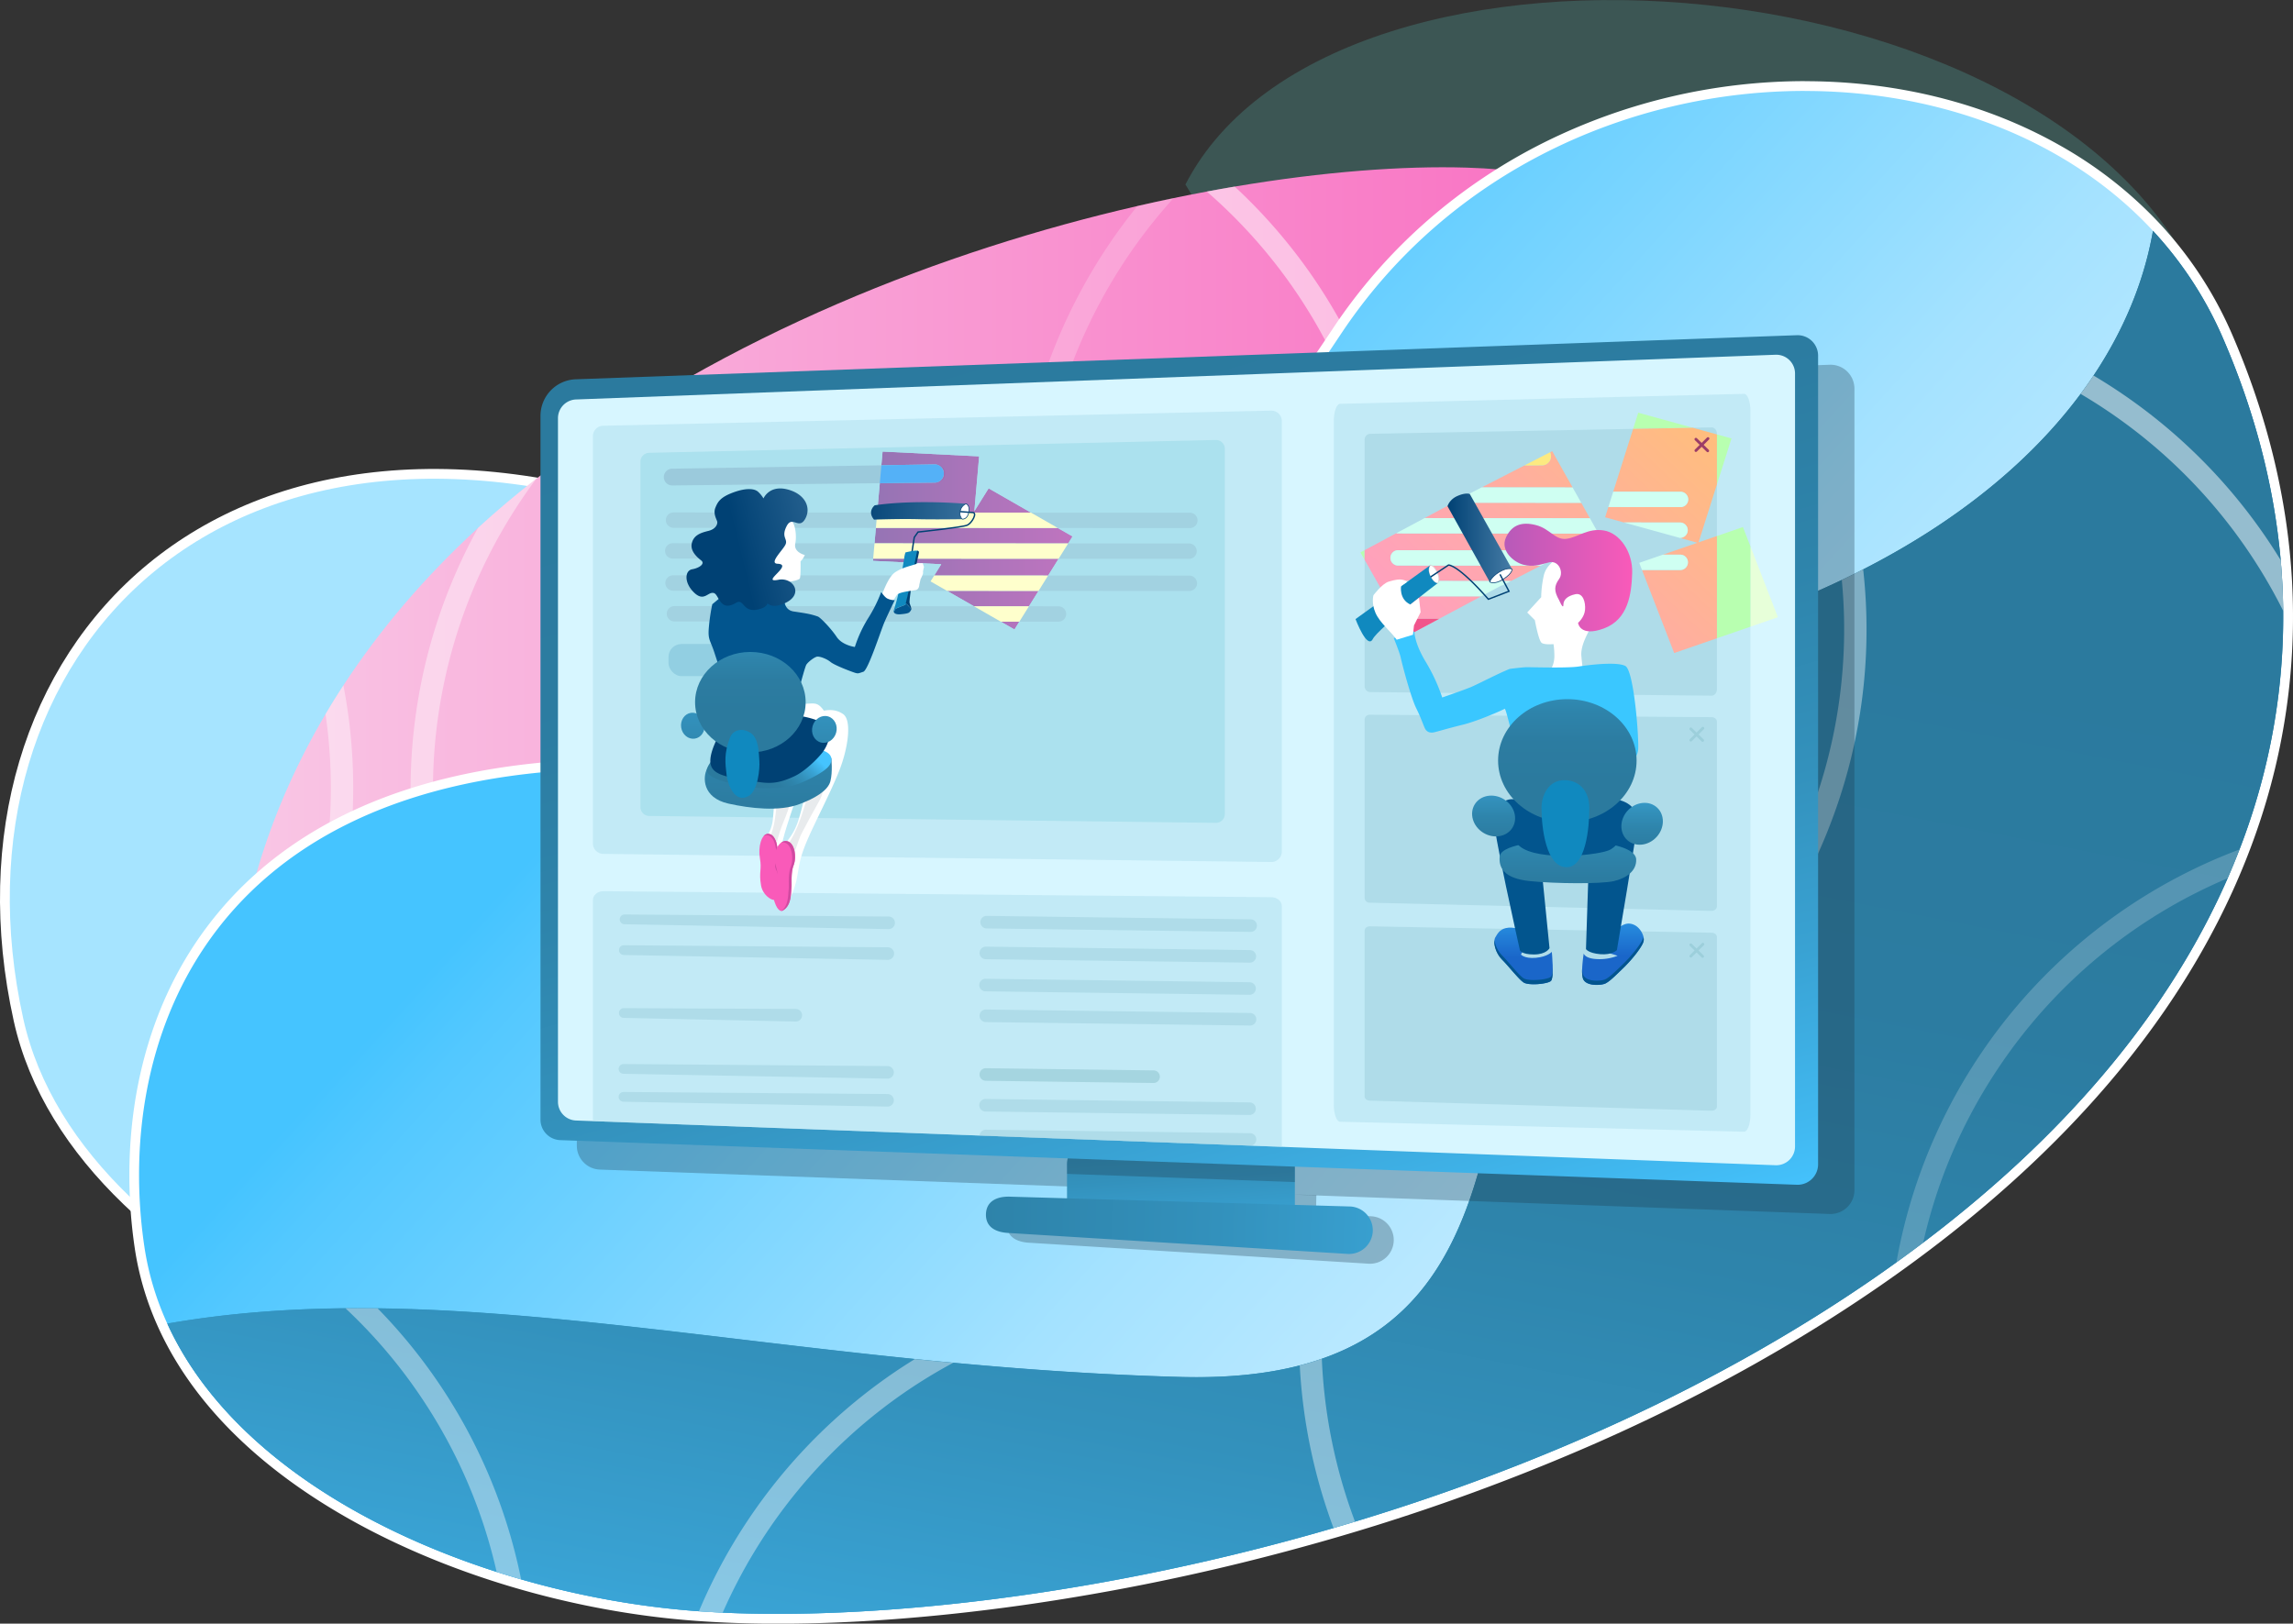 <svg xmlns="http://www.w3.org/2000/svg" xmlns:xlink="http://www.w3.org/1999/xlink" viewBox="0 0 1640.42 1161.82"><rect x="0" y="0" width="1640.42" height="1161.82" fill="#333333" stroke="none"/><defs><style>.cls-1,.cls-19,.cls-65{fill:none;}.cls-2{stroke:#fff;stroke-width:7px;fill:url(#Безымянный_градиент_329);}.cls-19,.cls-2,.cls-40,.cls-52,.cls-64,.cls-65{stroke-miterlimit:10;}.cls-3{fill:#63e5db;}.cls-3,.cls-7{opacity:0.2;}.cls-4{fill:url(#Безымянный_градиент_251);}.cls-5{opacity:0.4;}.cls-52,.cls-6,.cls-64{fill:#fff;}.cls-8{opacity:0.5;}.cls-9{fill:url(#Безымянный_градиент_269);}.cls-10,.cls-68{fill:#1d3849;}.cls-10{opacity:0.3;}.cls-11{fill:url(#Безымянный_градиент_311);}.cls-12{fill:url(#Безымянный_градиент_311-2);}.cls-13{opacity:0.7;}.cls-14{fill:url(#Безымянный_градиент_311-3);}.cls-15{fill:url(#Безымянный_градиент_311-4);}.cls-16{fill:#d7f6ff;}.cls-17{fill:#aedeed;}.cls-18{fill:#88c2d4;}.cls-19{stroke:#62a7b7;}.cls-19,.cls-40{stroke-linecap:round;stroke-width:2px;}.cls-20{fill:#80ccdd;}.cls-21{fill:#74b3c1;}.cls-22{fill:#609eba;}.cls-23{fill:#6eaec4;}.cls-24{fill:#4ea7c6;}.cls-25{clip-path:url(#clip-path);}.cls-26{fill:url(#Безымянный_градиент_346);}.cls-27{fill:url(#Безымянный_градиент_342);}.cls-28{fill:#e7ffd9;}.cls-29{fill:#b8ffb0;}.cls-30{fill:url(#Безымянный_градиент_342-2);}.cls-31{fill:#54b1f7;}.cls-32{fill:#feffcc;}.cls-33{fill:url(#Безымянный_градиент_346-2);}.cls-34{fill:#e50a82;}.cls-34,.cls-38{opacity:0.8;}.cls-35{fill:#fcea81;}.cls-36{fill:#cffff2;}.cls-37{fill:url(#Безымянный_градиент_342-3);}.cls-38{fill:#ed4082;}.cls-39{clip-path:url(#clip-path-2);}.cls-40{fill:#9e3c65;stroke:#9c3d67;}.cls-41{fill:url(#Безымянный_градиент_342-4);}.cls-42{fill:url(#Безымянный_градиент_342-5);}.cls-43{fill:url(#Безымянный_градиент_346-3);}.cls-44{fill:url(#Безымянный_градиент_346-4);}.cls-45{fill:url(#Безымянный_градиент_342-6);}.cls-46{clip-path:url(#clip-path-3);}.cls-47{fill:url(#Безымянный_градиент_342-7);}.cls-48{fill:url(#Безымянный_градиент_342-8);}.cls-49{fill:url(#Безымянный_градиент_346-5);}.cls-50{fill:url(#Безымянный_градиент_346-6);}.cls-51{fill:url(#Безымянный_градиент_342-9);}.cls-52{stroke:#d3d3d3;}.cls-52,.cls-64{stroke-width:0.5px;}.cls-53{fill:url(#Безымянный_градиент_356);}.cls-54{fill:url(#Безымянный_градиент_356-2);}.cls-55{fill:url(#Безымянный_градиент_276);}.cls-56{fill:#02558e;}.cls-57{fill:#3ac7ff;}.cls-58{fill:url(#Безымянный_градиент_311-5);}.cls-59{fill:url(#Безымянный_градиент_311-6);}.cls-60{fill:url(#Безымянный_градиент_311-7);}.cls-61{fill:url(#Безымянный_градиент_311-8);}.cls-62{fill:url(#Безымянный_градиент_295);}.cls-63{fill:#1089bf;}.cls-64,.cls-65{stroke:#004174;}.cls-66{fill:url(#Безымянный_градиент_295-2);}.cls-67{fill:#004174;}.cls-68{opacity:0.1;}.cls-69{fill:url(#Безымянный_градиент_295-3);}.cls-70{fill:url(#Безымянный_градиент_311-9);}.cls-71{fill:#f95ab9;}.cls-72{fill:#d14aa1;}.cls-73{fill:url(#Безымянный_градиент_311-10);}.cls-74{fill:url(#Безымянный_градиент_311-11);}.cls-75{fill:url(#Безымянный_градиент_311-12);}.cls-76{fill:url(#Безымянный_градиент_311-13);}.cls-77{fill:url(#Безымянный_градиент_311-14);}</style><linearGradient id="Безымянный_градиент_329" x1="3.5" y1="675.12" x2="1306.19" y2="675.12" gradientUnits="userSpaceOnUse"><stop offset="0" stop-color="#a6e4ff"/><stop offset="0.1" stop-color="#a6e4ff"/><stop offset="1" stop-color="#a6e4ff"/></linearGradient><linearGradient id="Безымянный_градиент_251" x1="166.37" y1="573.78" x2="1393.46" y2="573.78" gradientUnits="userSpaceOnUse"><stop offset="0" stop-color="#f9c7e5"/><stop offset="1" stop-color="#f95ab9"/></linearGradient><linearGradient id="Безымянный_градиент_269" x1="605.91" y1="364.63" x2="2034.44" y2="1665.09" gradientUnits="userSpaceOnUse"><stop offset="0" stop-color="#45c4ff"/><stop offset="0.03" stop-color="#53c8ff"/><stop offset="0.15" stop-color="#7ed6ff"/><stop offset="0.26" stop-color="#a4e2ff"/><stop offset="0.39" stop-color="#c2ebff"/><stop offset="0.52" stop-color="#d9f3ff"/><stop offset="0.65" stop-color="#eaf8ff"/><stop offset="0.8" stop-color="#f4fbff"/><stop offset="1" stop-color="#f7fcff"/></linearGradient><linearGradient id="Безымянный_градиент_311" x1="737.3" y1="1428.69" x2="945.41" y2="364.12" gradientUnits="userSpaceOnUse"><stop offset="0" stop-color="#45c4ff"/><stop offset="0.06" stop-color="#41b9f1"/><stop offset="0.22" stop-color="#39a2d3"/><stop offset="0.38" stop-color="#3391bc"/><stop offset="0.56" stop-color="#2e84ab"/><stop offset="0.75" stop-color="#2c7ca1"/><stop offset="1" stop-color="#2b7a9e"/></linearGradient><linearGradient id="Безымянный_градиент_311-2" x1="737.3" y1="1428.7" x2="945.41" y2="364.12" xlink:href="#Безымянный_градиент_311"/><linearGradient id="Безымянный_градиент_311-3" x1="850.52" y1="927.06" x2="834.42" y2="701.71" xlink:href="#Безымянный_градиент_311"/><linearGradient id="Безымянный_градиент_311-4" x1="966.02" y1="952.19" x2="749.08" y2="199.76" xlink:href="#Безымянный_градиент_311"/><clipPath id="clip-path"><polygon class="cls-1" points="631.4 323.12 700.48 326.56 697.05 365.8 707.27 349.44 767.3 383.86 725.75 450.44 665.71 416.02 673.37 403.75 624.53 401.31 631.4 323.12"/></clipPath><linearGradient id="Безымянный_градиент_346" x1="457.17" y1="451.82" x2="875.25" y2="451.82" gradientUnits="userSpaceOnUse"><stop offset="0" stop-color="#4a4689"/><stop offset="0.25" stop-color="#724694"/><stop offset="0.82" stop-color="#d546af"/><stop offset="1" stop-color="#f746b8"/></linearGradient><linearGradient id="Безымянный_градиент_342" x1="645.28" y1="644.94" x2="687.27" y2="326.9" gradientUnits="userSpaceOnUse"><stop offset="0" stop-color="#ff94d6"/><stop offset="0.47" stop-color="#ffa7af"/><stop offset="1" stop-color="#ffbe7d"/></linearGradient><linearGradient id="Безымянный_градиент_342-2" x1="966.03" y1="547.75" x2="1206.29" y2="292.55" xlink:href="#Безымянный_градиент_342"/><linearGradient id="Безымянный_градиент_346-2" x1="477.25" y1="472.32" x2="564.25" y2="472.32" xlink:href="#Безымянный_градиент_346"/><linearGradient id="Безымянный_градиент_342-3" x1="1009.11" y1="489.87" x2="1062.84" y2="432.79" xlink:href="#Безымянный_градиент_342"/><clipPath id="clip-path-2"><polygon class="cls-1" points="1040.65 358.7 1040.87 359.09 973.25 395.27 1006.98 454.89 1074.42 418.81 1074.54 419.03 1144.36 383.18 1110.47 322.84 1040.65 358.7"/></clipPath><linearGradient id="Безымянный_градиент_342-4" x1="646.28" y1="641.94" x2="688.27" y2="323.9" xlink:href="#Безымянный_градиент_342"/><linearGradient id="Безымянный_градиент_342-5" x1="967.03" y1="544.75" x2="1207.28" y2="289.55" xlink:href="#Безымянный_градиент_342"/><linearGradient id="Безымянный_градиент_346-3" x1="458.17" y1="448.82" x2="876.25" y2="448.82" xlink:href="#Безымянный_градиент_346"/><linearGradient id="Безымянный_градиент_346-4" x1="478.25" y1="469.32" x2="565.25" y2="469.32" xlink:href="#Безымянный_градиент_346"/><linearGradient id="Безымянный_градиент_342-6" x1="1010.11" y1="486.87" x2="1063.84" y2="429.79" xlink:href="#Безымянный_градиент_342"/><clipPath id="clip-path-3"><polygon class="cls-1" points="1246.9 377.13 1215.16 388.09 1238.71 313.73 1172 295.32 1148.31 370.15 1214.34 388.37 1172.71 402.75 1197.72 467.27 1271.91 441.66 1246.9 377.13"/></clipPath><linearGradient id="Безымянный_градиент_342-7" x1="646.28" y1="644.94" x2="688.27" y2="326.9" xlink:href="#Безымянный_градиент_342"/><linearGradient id="Безымянный_градиент_342-8" x1="967.03" y1="547.76" x2="1207.29" y2="292.55" xlink:href="#Безымянный_градиент_342"/><linearGradient id="Безымянный_градиент_346-5" x1="458.17" y1="451.82" x2="876.25" y2="451.82" xlink:href="#Безымянный_градиент_346"/><linearGradient id="Безымянный_градиент_346-6" x1="478.25" y1="472.32" x2="565.25" y2="472.32" xlink:href="#Безымянный_градиент_346"/><linearGradient id="Безымянный_градиент_342-9" x1="1010.11" y1="489.87" x2="1063.84" y2="432.79" xlink:href="#Безымянный_градиент_342"/><linearGradient id="Безымянный_градиент_356" x1="1153.89" y1="684.01" x2="1153.89" y2="624.75" gradientUnits="userSpaceOnUse"><stop offset="0" stop-color="#1a66c9"/><stop offset="1" stop-color="#3ac7ff"/></linearGradient><linearGradient id="Безымянный_градиент_356-2" x1="1089.94" y1="685.13" x2="1089.94" y2="625.87" xlink:href="#Безымянный_градиент_356"/><linearGradient id="Безымянный_градиент_276" x1="1076.32" y1="413.25" x2="1167.68" y2="413.25" gradientUnits="userSpaceOnUse"><stop offset="0" stop-color="#b75ab9"/><stop offset="1" stop-color="#f95ab9"/></linearGradient><linearGradient id="Безымянный_градиент_311-5" x1="1121.66" y1="559.34" x2="1121.66" y2="651.43" xlink:href="#Безымянный_градиент_311"/><linearGradient id="Безымянный_градиент_311-6" x1="1068.73" y1="548.15" x2="1068.73" y2="621.85" gradientTransform="translate(998.54 -629.51) rotate(57.86)" xlink:href="#Безымянный_градиент_311"/><linearGradient id="Безымянный_градиент_311-7" x1="1174.76" y1="551.5" x2="1174.76" y2="625.21" gradientTransform="translate(811.54 -673.73) rotate(47.31)" xlink:href="#Безымянный_градиент_311"/><linearGradient id="Безымянный_градиент_311-8" x1="1121.28" y1="444.43" x2="1121.28" y2="560.06" xlink:href="#Безымянный_градиент_311"/><linearGradient id="Безымянный_градиент_295" x1="1035.57" y1="384.8" x2="1081.66" y2="384.8" gradientUnits="userSpaceOnUse"><stop offset="0" stop-color="#004174"/><stop offset="1" stop-color="#467ca6"/></linearGradient><linearGradient id="Безымянный_градиент_295-2" x1="609.49" y1="364.04" x2="713.72" y2="368.26" xlink:href="#Безымянный_градиент_295"/><linearGradient id="Безымянный_градиент_295-3" x1="529.39" y1="395.45" x2="636.62" y2="369.24" xlink:href="#Безымянный_градиент_295"/><linearGradient id="Безымянный_градиент_311-9" x1="551.65" y1="448.65" x2="548.42" y2="617.47" xlink:href="#Безымянный_градиент_311"/><linearGradient id="Безымянный_градиент_311-10" x1="568.28" y1="527.77" x2="538.75" y2="559.49" xlink:href="#Безымянный_градиент_311"/><linearGradient id="Безымянный_градиент_311-11" x1="497.04" y1="447.6" x2="493.81" y2="616.42" gradientTransform="translate(82.93 -68.07) rotate(8.57)" xlink:href="#Безымянный_градиент_311"/><linearGradient id="Безымянный_градиент_311-12" x1="536.81" y1="423.25" x2="536.81" y2="508.55" xlink:href="#Безымянный_градиент_311"/><linearGradient id="Безымянный_градиент_311-13" x1="591.15" y1="449.4" x2="587.92" y2="618.22" gradientTransform="translate(931.02 -187.84) rotate(74.17)" xlink:href="#Безымянный_градиент_311"/><linearGradient id="Безымянный_градиент_311-14" x1="1189.55" y1="868.39" x2="351.4" y2="888.75" gradientTransform="translate(40.29 -37.27) rotate(2.59)" xlink:href="#Безымянный_градиент_311"/></defs><title>Ресурс 1</title><g id="Слой_2" data-name="Слой 2"><g id="Слой_1-2" data-name="Слой 1"><path class="cls-2" d="M1306.19,731.34c-263.14,171.82-542.91,245.4-722.87,274.09C373,1039,56.1,923.34,13.25,729.82c-58-262,147.37-483.73,490.6-351.21"/><path class="cls-3" d="M848.06,132c107.19-208.15,641.19-163.15,730.56,86.25,79.46,221.79-76.83,362.34-352.83,542.56"/><path class="cls-4" d="M1137,593.66C925.33,613.2,832.57,664.6,715.66,858.29s-424.67,234-511,55.45C146,792.34,154.19,644.31,232.88,511q6.1-10.34,12.78-20.56C271.41,451,303.5,413.05,342,377.73h0q19.71-18.08,41.66-35.16,3.69-2.88,7.45-5.72C520,239.35,676.23,179,813.66,147.43q13.11-3,26-5.69,12-2.49,23.69-4.66,10.06-1.91,19.94-3.56s0,0,0,0c63.55-10.75,120.65-14.94,165.85-13.58,130.49,3.93,327.07,70.06,342.29,194.63C1405.6,430.77,1348.76,574.12,1137,593.66Z"/><g class="cls-5"><path class="cls-6" d="M246,635.55a385.68,385.68,0,0,1-58.14,142.68l-13.33-8.85a369.72,369.72,0,0,0,55.75-136.79A369.72,369.72,0,0,0,232.88,511q6.1-10.34,12.78-20.56A386.68,386.68,0,0,1,246,635.55Z"/></g><g class="cls-5"><path class="cls-6" d="M317.2,491a369.79,369.79,0,0,0,0,147.72l-15.69,3.16A386.79,386.79,0,0,1,342,377.73h0q19.71-18.08,41.66-35.16-6.09,8.18-11.76,16.71A370.72,370.72,0,0,0,317.2,491Z"/></g><g class="cls-7"><path class="cls-6" d="M839.63,141.74c-2.41,2.64-4.76,5.32-7.07,8a375.47,375.47,0,0,0-77,145.63,368.16,368.16,0,0,0-5.34,170.24l-15.68,3.16a384,384,0,0,1,5.57-177.57,391.86,391.86,0,0,1,73.58-143.78Q826.77,144.4,839.63,141.74Z"/></g><g class="cls-8"><path class="cls-6" d="M1007.25,417.82h-16A371,371,0,0,0,868,141.19q-2.3-2.07-4.64-4.11,10.06-1.91,19.94-3.56s0,0,0,0a386.88,386.88,0,0,1,124,284.3Z"/></g><path class="cls-9" d="M556.1,1158.32c-20.22,0-39.53-.65-57.38-1.94C410,1150,318,1122.52,246.48,1081c-59.28-34.43-132.86-95.11-146.69-188.64-6-40.78-4.82-82.57,3.48-120.85,9.5-43.78,27.8-82.42,54.41-114.86,25.72-31.36,59-56.46,98.88-74.59,44-20,96.55-31.67,156.11-34.66,144.87-7.29,235.58-27.9,313.1-71.12,80.13-44.69,149.06-116.14,230.46-238.89a388.27,388.27,0,0,1,150-132.29A415.43,415.43,0,0,1,1291.11,61.6c65.54,0,127.85,15.6,180.19,45.12,55.57,31.34,97.81,77.57,122.17,133.7,25.18,58.06,39.57,117.24,42.77,175.92a461.78,461.78,0,0,1-24.81,176.29c-20.27,58.84-52.68,115.77-96.31,169.23-45.21,55.37-102.91,107.51-171.49,155-60.6,41.92-128.53,79.63-201.91,112.09a1518.08,1518.08,0,0,1-211,74.74C802.34,1138.9,669.31,1158.32,556.1,1158.32Z"/><path class="cls-6" d="M1291.11,65.1c127.61,0,248.6,60.21,299.14,176.72,99.64,229.66,30.87,478.76-248.61,672.12-254,175.71-582.53,240.88-785.54,240.88-20.39,0-39.48-.66-57.13-1.93-164.65-11.82-372-101-395.72-261.07-21-142,41.08-327.45,309.59-341s388.41-73.46,546.3-311.57c77.81-117.32,208-174.18,332-174.19m0-7h0a419.15,419.15,0,0,0-186.42,43.84,396.22,396.22,0,0,0-82.88,55.36,387.1,387.1,0,0,0-68.5,78.12C872.24,357.68,803.68,428.79,724.06,473.19c-40,22.31-84.58,38.64-136.28,49.94-48.41,10.57-104.1,17.16-175.29,20.74-60,3-112.94,14.79-157.38,35C214.73,597.2,181,622.62,155,654.4c-27,32.87-45.5,72-55.12,116.33-8.39,38.7-9.61,80.92-3.52,122.11C107.44,968,158.75,1034.06,244.73,1084c72,41.81,164.48,69.47,253.73,75.87,17.95,1.29,37.34,2,57.64,2,53.56,0,112-4.38,173.64-13A1602.82,1602.82,0,0,0,931.61,1107a1520.64,1520.64,0,0,0,211.52-74.91c73.58-32.54,141.71-70.36,202.49-112.42,68.85-47.63,126.79-100,172.21-155.62,43.9-53.77,76.5-111.07,96.91-170.3a465.32,465.32,0,0,0,25-177.62c-3.22-59.09-17.7-118.68-43-177.12a278.37,278.37,0,0,0-51.41-78.73A297.39,297.39,0,0,0,1473,103.68c-52.86-29.82-115.76-45.58-181.89-45.58Z"/><rect class="cls-10" x="778.55" y="853.47" width="163" height="22.35" transform="translate(17.5 -17.06) rotate(1.15)"/><path class="cls-10" d="M979.33,904.27l-242.75-15c-9.38-.42-16.64-4.37-16.22-13.75h0a17,17,0,0,1,17.75-16.21l242.76,11a17,17,0,0,1,16.21,17.75h0A17,17,0,0,1,979.33,904.27Z"/><path class="cls-11" d="M1590.25,241.82a270.53,270.53,0,0,0-50-76.64c-17.63,101.36-102.76,206.2-272.48,271.14-311,119-62,559-424,549-290-8-513.85-75.05-724.07-38.19,57.14,125.32,234.69,195.38,379.29,205.76,193.44,13.89,563.19-45.59,842.67-239S1689.89,471.48,1590.25,241.82Z"/><path class="cls-12" d="M1602.14,607.86q-4,10.32-8.46,20.58h0c-40.35,92.2-112,180.77-217.83,260.75q-9.4,7.11-19.16,14.12-7.43,5.34-15,10.62c-115,79.55-245.26,136.45-372.25,174.9q-7.7,2.33-15.38,4.56c-166.8,48.67-326.61,65.65-437,60.56q-8.7-.4-17-1l-1-.07a621.33,621.33,0,0,1-126.15-22.74q-8.79-2.55-17.51-5.34c-102.09-32.7-196.74-92.4-235.63-177.69,41.81-7.33,84.16-10.56,127.46-11q11.44-.09,23,.05c117.93,1.52,243.35,22,384.39,36.27q13.62,1.38,27.44,2.67c51.71,4.81,105.52,8.6,161.83,10.15,33.68.93,62.07-2,86.1-8.27q8.24-2.13,15.79-4.78c210.52-73.3,46.64-430.55,322.11-535.95Q1294,426.27,1317.62,415q7.8-3.72,15.3-7.56c69.86-35.72,121.09-79.14,155.55-125.56q4.85-6.53,9.25-13.13c22.53-33.77,36.47-68.86,42.51-103.55a270.81,270.81,0,0,1,50,76.64c22.68,52.29,36.64,105.58,41.37,159q1.59,18.14,1.78,36.28A459.85,459.85,0,0,1,1602.14,607.86Z"/><g class="cls-5"><path class="cls-6" d="M372.81,1130.16q-8.79-2.55-17.51-5.34a370.36,370.36,0,0,0-52.44-122.67,368,368,0,0,0-55.73-66q11.44-.09,23,.05a384.89,384.89,0,0,1,46.12,57.09A386.49,386.49,0,0,1,372.81,1130.16Z"/></g><g class="cls-5"><path class="cls-6" d="M681.92,975.17a366.7,366.7,0,0,0-33.84,20.56A374.2,374.2,0,0,0,517,1154q-8.7-.4-17-1A390.06,390.06,0,0,1,639.06,982.51q7.61-5.19,15.42-10Q668.1,973.88,681.92,975.17Z"/></g><g class="cls-13"><polygon class="cls-6" points="1071.54 419.03 1037.65 358.7 1107.47 322.84 1141.37 383.18 1071.54 419.03"/></g><g class="cls-13"><polygon class="cls-6" points="1194.72 464.27 1169.71 399.75 1243.9 374.13 1268.91 438.66 1194.72 464.27"/></g><g class="cls-7"><path class="cls-6" d="M1602.14,607.86q-4,10.32-8.46,20.58h0a371.14,371.14,0,0,0-164.74,136.81,370.85,370.85,0,0,0-53.09,123.94q-9.4,7.11-19.16,14.12.86-4.8,1.83-9.59a387.84,387.84,0,0,1,243.62-285.87Z"/></g><g class="cls-13"><polygon class="cls-6" points="1212.01 385.56 1145.31 367.15 1169 292.32 1235.71 310.73 1212.01 385.56"/></g><g class="cls-8"><path class="cls-6" d="M1633.4,437.1a374.18,374.18,0,0,0-144.93-155.24q4.85-6.53,9.25-13.13a390.77,390.77,0,0,1,133.9,132.09Q1633.21,419,1633.4,437.1Z"/></g><g class="cls-5"><path class="cls-6" d="M1310.79,586.08a386.8,386.8,0,0,1-202.3,217.4l-6.65-14.56a372.43,372.43,0,0,0,217.33-349.11q-.36-12.48-1.55-24.83,7.8-3.72,15.3-7.56,1.78,15.85,2.24,31.93A386.61,386.61,0,0,1,1310.79,586.08Z"/></g><g class="cls-5"><path class="cls-6" d="M969.39,1088.84q-7.7,2.33-15.38,4.56a392.65,392.65,0,0,1-24.16-116.35q8.24-2.13,15.79-4.78a376.34,376.34,0,0,0,23.75,116.57Z"/></g><path class="cls-10" d="M1309,868.68,429.15,836.91a17.09,17.09,0,0,1-16.48-17.08v-510a17.09,17.09,0,0,1,16.48-17.08L1309,261A17.09,17.09,0,0,1,1326.67,278V851.59A17.09,17.09,0,0,1,1309,868.68Z"/><path class="cls-14" d="M926.35,833.22v29a17,17,0,0,1-17,17l-129-.08a17,17,0,0,1-17-17v-29a17,17,0,0,1,17-17l129,.1A17,17,0,0,1,926.35,833.22Z"/><path class="cls-10" d="M926.35,833.22v12.64l-163-5.88v-6.87a17,17,0,0,1,17-17l129,.1A17,17,0,0,1,926.35,833.22Z"/><path class="cls-15" d="M1285.48,847.77,400.8,815.83a14.67,14.67,0,0,1-14.13-14.65V297.57a26.19,26.19,0,0,1,25.24-26.17l873.57-31.54a14.66,14.66,0,0,1,15.19,14.65V833.12A14.66,14.66,0,0,1,1285.48,847.77Z"/><path class="cls-16" d="M1284.17,267.26V820.38a13.44,13.44,0,0,1-13.94,13.42L917,820.63,424.17,802.25l-12.07-.45a13.43,13.43,0,0,1-12.93-13.42V299.26a13.43,13.43,0,0,1,12.93-13.42l858.13-32A13.44,13.44,0,0,1,1284.17,267.26Z"/><g class="cls-8"><path class="cls-17" d="M1247.56,809.81l-289-7.13c-2.43-.25-4.36-5.65-4.36-12.22V301.19c0-6.58,1.93-12,4.36-12.23l289-7.13c2.56-.25,4.69,5.29,4.69,12.23V797.59C1252.25,804.52,1250.12,810.07,1247.56,809.81Z"/><path class="cls-17" d="M909.27,616.81,431.37,611a7.48,7.48,0,0,1-7.2-7.48V312.13a7.48,7.48,0,0,1,7.2-7.48l477.9-10.82a7.49,7.49,0,0,1,7.76,7.48v308A7.48,7.48,0,0,1,909.27,616.81Z"/><path class="cls-17" d="M917,648.31V820.63l-22.14-.83-194.09-7.23L424.17,802.25V644c0-3.39,3.18-6.17,7.2-6.29L909.26,642C913.5,641.88,917,644.74,917,648.31Z"/><path class="cls-18" d="M1224.29,497.81l-244.35-2.59a4.2,4.2,0,0,1-3.69-4.44V314.87a4.2,4.2,0,0,1,3.69-4.45l244.35-4.59c2.16-.09,4,1.92,4,4.44v183.1C1228.25,495.89,1226.45,497.91,1224.29,497.81Z"/><path class="cls-18" d="M1224.29,651.81l-244.35-5.87a3.53,3.53,0,0,1-3.69-3.21V514.63a3.55,3.55,0,0,1,3.69-3.21l244.35,1.74c2.16-.06,4,1.39,4,3.21V648.6C1228.25,650.42,1226.45,651.88,1224.29,651.81Z"/><line class="cls-19" x1="1215.9" y1="313.82" x2="1207.25" y2="322.4"/><line class="cls-19" x1="1215.71" y1="322.58" x2="1207.25" y2="314.29"/><line class="cls-19" x1="1218.25" y1="521.06" x2="1209.61" y2="529.64"/><line class="cls-19" x1="1218.06" y1="529.82" x2="1209.61" y2="521.53"/><path class="cls-18" d="M1224.29,794.81l-244.35-7.23c-2.06-.06-3.69-1.36-3.69-3V665.77c0-1.59,1.63-2.89,3.69-2.95l244.35,4.59c2.16-.06,4,1.28,4,3v121.5C1228.25,793.54,1226.45,794.88,1224.29,794.81Z"/><line class="cls-19" x1="1218.25" y1="675.62" x2="1209.61" y2="684.21"/><line class="cls-19" x1="1218.06" y1="684.38" x2="1209.61" y2="676.1"/><path class="cls-20" d="M869.67,588.81l-405.39-4.94a6.34,6.34,0,0,1-6.11-6.34V330.35a6.35,6.35,0,0,1,6.11-6.34l405.39-9.18a6.34,6.34,0,0,1,6.58,6.34v261.3A6.34,6.34,0,0,1,869.67,588.81Z"/><path class="cls-18" d="M446.91,654.36l188.87,1.48a4.5,4.5,0,0,1-.07,9h-.05l-188.85-3.48a3.5,3.5,0,0,1,.1-7Z"/><path class="cls-18" d="M446.32,676.37l188.87,1.47a4.5,4.5,0,1,1-.07,9h0l-188.84-3.47a3.5,3.5,0,0,1,.09-7Z"/><path class="cls-18" d="M446.32,721.37l123,.61a4.5,4.5,0,0,1,0,9h-.08l-123-2.61a3.5,3.5,0,0,1,.09-7Z"/><path class="cls-18" d="M705.92,655.36l188.86,2.48a4.5,4.5,0,1,1-.12,9L705.8,664.36a4.5,4.5,0,0,1,.12-9Z"/><path class="cls-18" d="M705.33,677.37l188.86,2.47a4.5,4.5,0,1,1-.12,9l-188.86-2.47a4.5,4.5,0,0,1,.12-9Z"/><path class="cls-18" d="M705.16,700.37,894,702.84a4.5,4.5,0,1,1-.12,9L705,709.37a4.5,4.5,0,0,1,.12-9Z"/><path class="cls-18" d="M705.33,722.37l189,2.48a4.5,4.5,0,0,1-.12,9l-189-2.48a4.5,4.5,0,0,1,.12-9Z"/><path class="cls-18" d="M446.14,761.37,635,762.84a4.5,4.5,0,0,1-.07,9h-.05l-188.85-3.47a3.5,3.5,0,0,1,.09-7Z"/><path class="cls-18" d="M446.14,781.37,635,782.84a4.5,4.5,0,0,1-.07,9h-.05l-188.85-3.47a3.5,3.5,0,0,1,.09-7Z"/><path class="cls-21" d="M705.33,764.37l120,1.57a4.5,4.5,0,1,1-.12,9l-120-1.57a4.5,4.5,0,0,1,.12-9Z"/><path class="cls-18" d="M705.16,786.37,894,788.84a4.5,4.5,0,1,1-.12,9L705,795.37a4.5,4.5,0,0,1,.12-9Z"/><path class="cls-18" d="M898.76,815.41a4.51,4.51,0,0,1-3.88,4.39l-194.09-7.23a4.48,4.48,0,0,1,4.54-4.2l189,2.48A4.5,4.5,0,0,1,898.76,815.41Z"/><path class="cls-22" d="M480.78,335.38l188.85-3.06a6.5,6.5,0,0,1,.21,13h0l-188.87,2.06a6,6,0,0,1-.16-12Z"/><path class="cls-23" d="M481.85,366.68l369.4.2a5.5,5.5,0,0,1,0,11l-369.41-.2a5.5,5.5,0,0,1,0-11Z"/><path class="cls-23" d="M481.25,388.69l369.41.2a5.5,5.5,0,0,1,0,11l-369.4-.2a5.5,5.5,0,0,1,0-11Z"/><path class="cls-23" d="M481.49,411.69l369.4.2a5.5,5.5,0,0,1,0,11l-369.41-.2a5.5,5.5,0,0,1,0-11Z"/><path class="cls-23" d="M482.49,433.69l274.76.15a5.5,5.5,0,0,1,0,11l-274.77-.15a5.5,5.5,0,0,1,0-11Z"/><rect class="cls-24" x="478.25" y="460.82" width="87" height="23" rx="9.27" ry="9.27"/></g><g class="cls-25"><g class="cls-13"><path class="cls-26" d="M868.67,314.83,463.28,324a6.35,6.35,0,0,0-6.11,6.34V577.53a6.34,6.34,0,0,0,6.11,6.34l405.39,4.94a6.34,6.34,0,0,0,6.58-6.34V321.17A6.34,6.34,0,0,0,868.67,314.83ZM479.78,335.38l188.85-3.06a6.5,6.5,0,0,1,.21,13h0l-188.87,2.06a6,6,0,0,1-.16-12Zm84.47,139.17a9.27,9.27,0,0,1-9.26,9.27H486.52a9.27,9.27,0,0,1-9.27-9.27v-4.47a9.27,9.27,0,0,1,9.27-9.26H555a9.27,9.27,0,0,1,9.26,9.26Zm192-29.71-274.77-.15a5.5,5.5,0,0,1,0-11l274.76.15a5.5,5.5,0,0,1,0,11Zm93.64-21.95-369.41-.2a5.5,5.5,0,0,1,0-11l369.4.2a5.5,5.5,0,0,1,0,11Zm-375.14-28.7a5.5,5.5,0,0,1,5.5-5.5l369.41.2a5.5,5.5,0,0,1,0,11l-369.4-.2A5.5,5.5,0,0,1,474.75,394.19Zm375.5-16.31-369.41-.2a5.5,5.5,0,0,1,0-11l369.4.2a5.5,5.5,0,0,1,0,11Z"/></g><path class="cls-27" d="M908.27,293.83l-477.9,10.82a7.48,7.48,0,0,0-7.2,7.48V603.51a7.48,7.48,0,0,0,7.2,7.48l477.9,5.82a7.48,7.48,0,0,0,7.76-7.48v-308A7.49,7.49,0,0,0,908.27,293.83Zm-33,288.64a6.34,6.34,0,0,1-6.58,6.34l-405.39-4.94a6.34,6.34,0,0,1-6.11-6.34V330.35a6.35,6.35,0,0,1,6.11-6.34l405.39-9.18a6.34,6.34,0,0,1,6.58,6.34Z"/><path class="cls-28" d="M1269.23,253.84l-858.13,32a13.43,13.43,0,0,0-12.93,13.42V788.38A13.43,13.43,0,0,0,411.1,801.8l12.07.45L916,820.63l353.21,13.17a13.44,13.44,0,0,0,13.94-13.42V267.26A13.44,13.44,0,0,0,1269.23,253.84ZM916,609.33a7.48,7.48,0,0,1-7.76,7.48L430.37,611a7.48,7.48,0,0,1-7.2-7.48V312.13a7.48,7.48,0,0,1,7.2-7.48l477.9-10.82a7.49,7.49,0,0,1,7.76,7.48Zm335.22,188.26c0,6.93-2.13,12.48-4.69,12.22l-289-7.13c-2.43-.25-4.36-5.65-4.36-12.22V301.19c0-6.58,1.93-12,4.36-12.23l289-7.13c2.56-.25,4.69,5.29,4.69,12.23Z"/><path class="cls-29" d="M1246.56,281.83l-289,7.13c-2.43.25-4.36,5.65-4.36,12.23V790.46c0,6.57,1.93,12,4.36,12.22l289,7.13c2.56.26,4.69-5.29,4.69-12.22V294.06C1251.25,287.12,1249.12,281.58,1246.56,281.83Zm-19.31,211.54c0,2.52-1.8,4.54-4,4.44l-244.35-2.59a4.2,4.2,0,0,1-3.69-4.44V314.87a4.2,4.2,0,0,1,3.69-4.45l244.35-4.59c2.16-.09,4,1.92,4,4.44Z"/><path class="cls-30" d="M1223.29,305.83l-244.35,4.59a4.2,4.2,0,0,0-3.69,4.45V490.78a4.2,4.2,0,0,0,3.69,4.44l244.35,2.59c2.16.1,4-1.92,4-4.44V310.27C1227.25,307.75,1225.45,305.74,1223.29,305.83ZM998.78,324.71,1102,323a6.5,6.5,0,0,1,.22,13h-.06l-103.23.72a6,6,0,0,1-.14-12Zm84.47,134.84a9.27,9.27,0,0,1-9.26,9.27h-68.47a9.27,9.27,0,0,1-9.27-9.27v-4.47a9.27,9.27,0,0,1,9.27-9.26H1074a9.27,9.27,0,0,1,9.26,9.26Zm66.63-29.71-150.14-.15a5.5,5.5,0,0,1,0-11l150.15.15a5.5,5.5,0,0,1,0,11Zm51.17-21.95-201.85-.2a5.5,5.5,0,1,1,0-11l201.85.2a5.5,5.5,0,1,1,0,11Zm-207.48-28.7a5.51,5.51,0,0,1,5.51-5.5l201.85.2a5.5,5.5,0,1,1,0,11l-201.85-.2A5.5,5.5,0,0,1,993.57,379.19Zm207.68-16.31-201.86-.2a5.5,5.5,0,0,1,0-11l201.85.2a5.5,5.5,0,0,1,0,11Z"/><path class="cls-31" d="M479.94,347.38l188.87-2.06h0a6.5,6.5,0,0,0-.21-13l-188.85,3.06a6,6,0,0,0,.16,12Z"/><path class="cls-32" d="M850.25,366.88l-369.4-.2a5.5,5.5,0,0,0,0,11l369.41.2a5.5,5.5,0,0,0,0-11Z"/><path class="cls-32" d="M480.25,399.69l369.4.2a5.5,5.5,0,0,0,0-11l-369.41-.2a5.5,5.5,0,0,0,0,11Z"/><path class="cls-32" d="M849.89,411.89l-369.4-.2a5.5,5.5,0,0,0,0,11l369.41.2a5.5,5.5,0,0,0,0-11Z"/><path class="cls-32" d="M756.25,433.84l-274.76-.15a5.5,5.5,0,0,0,0,11l274.77.15a5.5,5.5,0,0,0,0-11Z"/><g class="cls-13"><rect class="cls-33" x="477.25" y="460.82" width="87" height="23" rx="9.27" ry="9.27"/></g><rect class="cls-34" x="477.25" y="460.82" width="87" height="23" rx="9.27" ry="9.27"/><path class="cls-35" d="M998.92,336.71l103.23-.72h.06a6.5,6.5,0,0,0-.22-13l-103.21,1.72a6,6,0,0,0,.14,12Z"/><path class="cls-36" d="M1201.26,351.88l-201.85-.2a5.5,5.5,0,0,0,0,11l201.86.2a5.5,5.5,0,0,0,0-11Z"/><path class="cls-36" d="M999.07,384.69l201.85.2a5.5,5.5,0,1,0,0-11l-201.85-.2a5.5,5.5,0,1,0,0,11Z"/><path class="cls-36" d="M1201.06,396.89l-201.85-.2a5.5,5.5,0,1,0,0,11l201.85.2a5.5,5.5,0,1,0,0-11Z"/><path class="cls-36" d="M1149.9,418.84l-150.15-.15a5.5,5.5,0,0,0,0,11l150.14.15a5.5,5.5,0,0,0,0-11Z"/><rect class="cls-37" x="996.25" y="445.82" width="87" height="23" rx="9.27" ry="9.27"/><rect class="cls-38" x="996.25" y="445.82" width="87" height="23" rx="9.27" ry="9.27"/></g><g class="cls-39"><path class="cls-17" d="M917,645.31V817.63l-22.14-.83-194.09-7.23L424.17,799.25V641c0-3.39,3.18-6.17,7.2-6.29L909.26,639C913.5,638.88,917,641.74,917,645.31Z"/><path class="cls-18" d="M1224.29,648.81l-244.35-5.87a3.53,3.53,0,0,1-3.69-3.21V511.63a3.55,3.55,0,0,1,3.69-3.21l244.35,1.74c2.16-.06,4,1.39,4,3.21V645.6C1228.25,647.42,1226.45,648.88,1224.29,648.81Z"/><line class="cls-40" x1="1215.9" y1="310.82" x2="1207.25" y2="319.4"/><line class="cls-40" x1="1215.71" y1="319.58" x2="1207.25" y2="311.29"/><line class="cls-19" x1="1218.25" y1="518.06" x2="1209.61" y2="526.64"/><line class="cls-19" x1="1218.06" y1="526.82" x2="1209.61" y2="518.53"/><path class="cls-18" d="M1224.29,791.81l-244.35-7.23c-2.06-.06-3.69-1.36-3.69-3V662.77c0-1.59,1.63-2.89,3.69-2.95l244.35,4.59c2.16-.06,4,1.28,4,3v121.5C1228.25,790.54,1226.45,791.88,1224.29,791.81Z"/><line class="cls-19" x1="1218.25" y1="672.62" x2="1209.61" y2="681.21"/><line class="cls-19" x1="1218.06" y1="681.38" x2="1209.61" y2="673.1"/><path class="cls-18" d="M446.91,651.36l188.87,1.48a4.5,4.5,0,0,1-.07,9h-.05l-188.85-3.48a3.5,3.5,0,0,1,.1-7Z"/><path class="cls-18" d="M446.32,673.37l188.87,1.47a4.5,4.5,0,1,1-.07,9h0l-188.84-3.47a3.5,3.5,0,0,1,.09-7Z"/><path class="cls-18" d="M446.14,696.37,635,697.84a4.5,4.5,0,0,1-.07,9h-.05l-188.85-3.47a3.5,3.5,0,0,1,.09-7Z"/><path class="cls-18" d="M446.32,718.37l123,.61a4.5,4.5,0,0,1,0,9h-.08l-123-2.61a3.5,3.5,0,0,1,.09-7Z"/><path class="cls-18" d="M705.92,652.36l188.86,2.48a4.5,4.5,0,1,1-.12,9L705.8,661.36a4.5,4.5,0,0,1,.12-9Z"/><path class="cls-18" d="M705.33,674.37l188.86,2.47a4.5,4.5,0,1,1-.12,9l-188.86-2.47a4.5,4.5,0,0,1,.12-9Z"/><path class="cls-18" d="M705.16,697.37,894,699.84a4.5,4.5,0,1,1-.12,9L705,706.37a4.5,4.5,0,0,1,.12-9Z"/><path class="cls-18" d="M705.33,719.37l189,2.48a4.5,4.5,0,0,1-.12,9l-189-2.48a4.5,4.5,0,0,1,.12-9Z"/><path class="cls-18" d="M446.14,758.37,635,759.84a4.5,4.5,0,0,1-.07,9h-.05l-188.85-3.47a3.5,3.5,0,0,1,.09-7Z"/><path class="cls-18" d="M446.14,778.37,635,779.84a4.5,4.5,0,0,1-.07,9h-.05l-188.85-3.47a3.5,3.5,0,0,1,.09-7Z"/><path class="cls-21" d="M705.33,761.37l120,1.57a4.5,4.5,0,1,1-.12,9l-120-1.57a4.5,4.5,0,0,1,.12-9Z"/><path class="cls-18" d="M705.16,783.37,894,785.84a4.5,4.5,0,1,1-.12,9L705,792.37a4.5,4.5,0,0,1,.12-9Z"/><path class="cls-18" d="M898.76,812.41a4.51,4.51,0,0,1-3.88,4.39l-194.09-7.23a4.48,4.48,0,0,1,4.54-4.2l189,2.48A4.5,4.5,0,0,1,898.76,812.41Z"/><path class="cls-28" d="M1270.23,250.84l-858.13,32a13.43,13.43,0,0,0-12.93,13.42V785.38A13.43,13.43,0,0,0,412.1,798.8l12.07.45L917,817.63l353.21,13.17a13.44,13.44,0,0,0,13.94-13.42V264.26A13.44,13.44,0,0,0,1270.23,250.84ZM917,606.33a7.48,7.48,0,0,1-7.76,7.48L431.37,608a7.48,7.48,0,0,1-7.2-7.48V309.13a7.48,7.48,0,0,1,7.2-7.48l477.9-10.82a7.49,7.49,0,0,1,7.76,7.48Zm335.22,188.26c0,6.93-2.13,12.48-4.69,12.22l-289-7.13c-2.44-.25-4.36-5.65-4.36-12.22V298.19c0-6.58,1.92-12,4.36-12.23l289-7.13c2.56-.25,4.69,5.29,4.69,12.23Z"/><path class="cls-29" d="M1247.56,278.83l-289,7.13c-2.44.25-4.36,5.65-4.36,12.23V787.46c0,6.57,1.92,12,4.36,12.22l289,7.13c2.56.26,4.69-5.29,4.69-12.22V291.06C1252.25,284.12,1250.12,278.58,1247.56,278.83Zm-19.31,211.54c0,2.52-1.8,4.54-4,4.44l-244.35-2.59a4.2,4.2,0,0,1-3.69-4.44V311.87a4.2,4.2,0,0,1,3.69-4.45l244.35-4.59c2.16-.09,4,1.92,4,4.44Z"/><path class="cls-41" d="M909.27,290.83l-477.9,10.82a7.48,7.48,0,0,0-7.2,7.48V600.51a7.48,7.48,0,0,0,7.2,7.48l477.9,5.82a7.48,7.48,0,0,0,7.76-7.48v-308A7.49,7.49,0,0,0,909.27,290.83Zm-33,288.64a6.34,6.34,0,0,1-6.58,6.34l-405.39-4.94a6.34,6.34,0,0,1-6.11-6.34V327.35a6.35,6.35,0,0,1,6.11-6.34l405.39-9.18a6.34,6.34,0,0,1,6.58,6.34Z"/><path class="cls-42" d="M1224.29,302.83l-244.35,4.59a4.2,4.2,0,0,0-3.69,4.45V487.78a4.2,4.2,0,0,0,3.69,4.44l244.35,2.59c2.16.1,4-1.92,4-4.44V307.27C1228.25,304.75,1226.45,302.74,1224.29,302.83ZM999.78,321.71,1103,320a6.5,6.5,0,0,1,.22,13h-.06l-103.23.72a6,6,0,0,1-.14-12Zm84.47,134.84a9.27,9.27,0,0,1-9.26,9.27h-68.47a9.27,9.27,0,0,1-9.27-9.27v-4.47a9.27,9.27,0,0,1,9.27-9.26H1075a9.27,9.27,0,0,1,9.26,9.26Zm66.63-29.71-150.14-.15a5.5,5.5,0,0,1,0-11l150.14.15a5.5,5.5,0,1,1,0,11Zm51.17-21.95-201.85-.2a5.5,5.5,0,1,1,0-11l201.85.2a5.5,5.5,0,1,1,0,11Zm-207.48-28.7a5.51,5.51,0,0,1,5.51-5.5l201.85.2a5.5,5.5,0,1,1,0,11l-201.85-.2A5.5,5.5,0,0,1,994.57,376.19Zm207.68-16.31-201.86-.2a5.5,5.5,0,0,1,0-11l201.85.2a5.5,5.5,0,0,1,0,11Z"/><g class="cls-13"><path class="cls-43" d="M869.67,311.83,464.28,321a6.35,6.35,0,0,0-6.11,6.34V574.53a6.34,6.34,0,0,0,6.11,6.34l405.39,4.94a6.34,6.34,0,0,0,6.58-6.34V318.17A6.34,6.34,0,0,0,869.67,311.83ZM480.78,332.38l188.85-3.06a6.5,6.5,0,0,1,.21,13h0l-188.87,2.06a6,6,0,0,1-.16-12Zm84.47,139.17a9.27,9.27,0,0,1-9.26,9.27H487.52a9.27,9.27,0,0,1-9.27-9.27v-4.47a9.27,9.27,0,0,1,9.27-9.26H556a9.27,9.27,0,0,1,9.26,9.26Zm192-29.71-274.77-.15a5.5,5.5,0,0,1,0-11l274.76.15a5.5,5.5,0,0,1,0,11Zm93.64-21.95-369.41-.2a5.5,5.5,0,0,1,0-11l369.4.2a5.5,5.5,0,0,1,0,11Zm-375.14-28.7a5.5,5.5,0,0,1,5.5-5.5l369.41.2a5.5,5.5,0,0,1,0,11l-369.4-.2A5.5,5.5,0,0,1,475.75,391.19Zm375.5-16.31-369.41-.2a5.5,5.5,0,0,1,0-11l369.4.2a5.5,5.5,0,0,1,0,11Z"/></g><path class="cls-31" d="M480.94,344.38l188.87-2.06h0a6.5,6.5,0,0,0-.21-13l-188.85,3.06a6,6,0,0,0,.16,12Z"/><path class="cls-32" d="M851.25,363.88l-369.4-.2a5.5,5.5,0,0,0,0,11l369.41.2a5.5,5.5,0,0,0,0-11Z"/><path class="cls-32" d="M481.25,396.69l369.4.2a5.5,5.5,0,0,0,0-11l-369.41-.2a5.5,5.5,0,0,0,0,11Z"/><path class="cls-32" d="M850.89,408.89l-369.4-.2a5.5,5.5,0,0,0,0,11l369.41.2a5.5,5.5,0,0,0,0-11Z"/><path class="cls-32" d="M757.25,430.84l-274.76-.15a5.5,5.5,0,0,0,0,11l274.77.15a5.5,5.5,0,0,0,0-11Z"/><g class="cls-13"><rect class="cls-44" x="478.25" y="457.82" width="87" height="23" rx="9.27" ry="9.27"/></g><rect class="cls-34" x="478.25" y="457.82" width="87" height="23" rx="9.27" ry="9.27"/><path class="cls-35" d="M999.92,333.71l103.23-.72h.06a6.5,6.5,0,0,0-.22-13l-103.21,1.72a6,6,0,0,0,.14,12Z"/><path class="cls-36" d="M1202.26,348.88l-201.85-.2a5.5,5.5,0,0,0,0,11l201.86.2a5.5,5.5,0,0,0,0-11Z"/><path class="cls-36" d="M1000.07,381.69l201.85.2a5.5,5.5,0,1,0,0-11l-201.85-.2a5.5,5.5,0,1,0,0,11Z"/><path class="cls-36" d="M1202.06,393.89l-201.85-.2a5.5,5.5,0,1,0,0,11l201.85.2a5.5,5.5,0,1,0,0-11Z"/><path class="cls-36" d="M1150.89,415.84l-150.14-.15a5.5,5.5,0,0,0,0,11l150.14.15a5.5,5.5,0,1,0,0-11Z"/><rect class="cls-45" x="997.25" y="442.82" width="87" height="23" rx="9.27" ry="9.27"/><rect class="cls-38" x="997.25" y="442.82" width="87" height="23" rx="9.27" ry="9.27"/></g><g class="cls-46"><path class="cls-17" d="M917,648.31V820.63l-22.14-.83-194.09-7.23L424.17,802.25V644c0-3.39,3.18-6.17,7.2-6.29L909.26,642C913.5,641.88,917,644.74,917,648.31Z"/><path class="cls-18" d="M1224.29,651.81l-244.35-5.87a3.53,3.53,0,0,1-3.69-3.21V514.63a3.53,3.53,0,0,1,3.69-3.2l244.35,1.73c2.16-.06,4,1.39,4,3.21V648.6C1228.25,650.43,1226.45,651.88,1224.29,651.81Z"/><line class="cls-40" x1="1215.9" y1="313.82" x2="1207.25" y2="322.4"/><line class="cls-40" x1="1215.71" y1="322.58" x2="1207.25" y2="314.29"/><line class="cls-19" x1="1218.25" y1="521.06" x2="1209.61" y2="529.64"/><line class="cls-19" x1="1218.06" y1="529.82" x2="1209.61" y2="521.53"/><path class="cls-18" d="M1224.29,794.81l-244.35-7.23c-2.06-.06-3.69-1.36-3.69-3V665.77c0-1.59,1.63-2.89,3.69-2.95l244.35,4.59c2.16-.06,4,1.28,4,3V791.87C1228.25,793.54,1226.45,794.88,1224.29,794.81Z"/><line class="cls-19" x1="1218.25" y1="675.62" x2="1209.61" y2="684.21"/><line class="cls-19" x1="1218.06" y1="684.38" x2="1209.61" y2="676.1"/><path class="cls-18" d="M446.91,654.36l188.87,1.48a4.5,4.5,0,0,1-.07,9h-.05l-188.85-3.48a3.5,3.5,0,0,1,.1-7Z"/><path class="cls-18" d="M446.32,676.37l188.87,1.47a4.5,4.5,0,1,1-.07,9h0l-188.84-3.47a3.5,3.5,0,0,1,.09-7Z"/><path class="cls-18" d="M446.14,699.37,635,700.84a4.5,4.5,0,0,1-.07,9h-.05l-188.85-3.47a3.5,3.5,0,0,1,.09-7Z"/><path class="cls-18" d="M446.32,721.37l123,.61a4.5,4.5,0,0,1,0,9h-.08l-123-2.61a3.5,3.5,0,0,1,.09-7Z"/><path class="cls-18" d="M705.92,655.36l188.86,2.48a4.5,4.5,0,1,1-.12,9L705.8,664.36a4.5,4.5,0,0,1,.12-9Z"/><path class="cls-18" d="M705.33,677.37l188.86,2.47a4.5,4.5,0,1,1-.12,9l-188.86-2.47a4.5,4.5,0,0,1,.12-9Z"/><path class="cls-18" d="M705.16,700.37,894,702.84a4.5,4.5,0,1,1-.12,9L705,709.37a4.5,4.5,0,0,1,.12-9Z"/><path class="cls-18" d="M705.33,722.37l189,2.48a4.5,4.5,0,0,1-.12,9l-189-2.48a4.5,4.5,0,0,1,.12-9Z"/><path class="cls-18" d="M446.14,761.37,635,762.84a4.5,4.5,0,0,1-.07,9h-.05l-188.85-3.47a3.5,3.5,0,0,1,.09-7Z"/><path class="cls-18" d="M446.14,781.37,635,782.84a4.5,4.5,0,0,1-.07,9h-.05l-188.85-3.47a3.5,3.5,0,0,1,.09-7Z"/><path class="cls-21" d="M705.33,764.37l120,1.57a4.5,4.5,0,1,1-.12,9l-120-1.57a4.5,4.5,0,0,1,.12-9Z"/><path class="cls-18" d="M705.16,786.37,894,788.84a4.5,4.5,0,1,1-.12,9L705,795.37a4.5,4.5,0,0,1,.12-9Z"/><path class="cls-18" d="M898.76,815.41a4.51,4.51,0,0,1-3.88,4.39l-194.09-7.23a4.48,4.48,0,0,1,4.54-4.2l189,2.48A4.5,4.5,0,0,1,898.76,815.41Z"/><path class="cls-28" d="M1270.23,253.84l-858.13,32a13.43,13.43,0,0,0-12.93,13.42V788.38A13.43,13.43,0,0,0,412.1,801.8l12.07.45L917,820.63l353.21,13.17a13.44,13.44,0,0,0,13.94-13.42V267.26A13.44,13.44,0,0,0,1270.23,253.84ZM917,609.33a7.48,7.48,0,0,1-7.76,7.48L431.37,611a7.48,7.48,0,0,1-7.2-7.48V312.13a7.48,7.48,0,0,1,7.2-7.48l477.9-10.82a7.49,7.49,0,0,1,7.76,7.48Zm335.22,188.26c0,6.93-2.13,12.48-4.69,12.22l-289-7.13c-2.43-.25-4.36-5.65-4.36-12.22V301.19c0-6.58,1.93-12,4.36-12.23l289-7.12c2.56-.26,4.69,5.28,4.69,12.22Z"/><path class="cls-29" d="M1247.56,281.84l-289,7.12c-2.43.25-4.36,5.65-4.36,12.23V790.46c0,6.57,1.93,12,4.36,12.22l289,7.13c2.56.26,4.69-5.29,4.69-12.22V294.06C1252.25,287.12,1250.12,281.58,1247.56,281.84Zm-19.31,211.53c0,2.52-1.8,4.54-4,4.44l-244.35-2.59a4.2,4.2,0,0,1-3.69-4.44V314.87a4.2,4.2,0,0,1,3.69-4.45l244.35-4.59c2.16-.09,4,1.92,4,4.44Z"/><path class="cls-47" d="M909.27,293.83l-477.9,10.82a7.48,7.48,0,0,0-7.2,7.48V603.51a7.48,7.48,0,0,0,7.2,7.48l477.9,5.82a7.48,7.48,0,0,0,7.76-7.48v-308A7.49,7.49,0,0,0,909.27,293.83Zm-33,288.64a6.34,6.34,0,0,1-6.58,6.34l-405.39-4.94a6.34,6.34,0,0,1-6.11-6.34V330.35a6.35,6.35,0,0,1,6.11-6.34l405.39-9.18a6.35,6.35,0,0,1,6.58,6.34Z"/><path class="cls-48" d="M1224.29,305.83l-244.35,4.59a4.2,4.2,0,0,0-3.69,4.45V490.78a4.2,4.2,0,0,0,3.69,4.44l244.35,2.59c2.16.1,4-1.92,4-4.44V310.27C1228.25,307.75,1226.45,305.74,1224.29,305.83ZM999.78,324.71,1103,323a6.5,6.5,0,0,1,.22,13h-.06l-103.23.72a6,6,0,0,1-.14-12Zm84.47,134.84a9.27,9.27,0,0,1-9.26,9.27h-68.47a9.27,9.27,0,0,1-9.27-9.27v-4.47a9.27,9.27,0,0,1,9.27-9.26H1075a9.27,9.27,0,0,1,9.26,9.26Zm66.63-29.71-150.14-.15a5.5,5.5,0,0,1,0-11l150.14.15a5.5,5.5,0,1,1,0,11Zm51.17-21.95-201.85-.2a5.5,5.5,0,1,1,0-11l201.85.2a5.5,5.5,0,1,1,0,11Zm-207.48-28.7a5.51,5.51,0,0,1,5.51-5.5l201.85.2a5.5,5.5,0,1,1,0,11l-201.85-.2A5.5,5.5,0,0,1,994.57,379.19Zm207.68-16.31-201.86-.2a5.5,5.5,0,0,1,0-11l201.85.2a5.5,5.5,0,0,1,0,11Z"/><g class="cls-13"><path class="cls-49" d="M869.67,314.83,464.28,324a6.35,6.35,0,0,0-6.11,6.34V577.53a6.34,6.34,0,0,0,6.11,6.34l405.39,4.94a6.34,6.34,0,0,0,6.58-6.34V321.17A6.35,6.35,0,0,0,869.67,314.83ZM480.78,335.38l188.85-3.06a6.5,6.5,0,0,1,.21,13h0l-188.87,2.06a6,6,0,0,1-.16-12Zm84.47,139.17a9.27,9.27,0,0,1-9.26,9.27H487.52a9.27,9.27,0,0,1-9.27-9.27v-4.47a9.27,9.27,0,0,1,9.27-9.26H556a9.27,9.27,0,0,1,9.26,9.26Zm192-29.71-274.77-.15a5.5,5.5,0,0,1,0-11l274.76.15a5.5,5.5,0,0,1,0,11Zm93.64-21.95-369.41-.2a5.5,5.5,0,0,1,0-11l369.4.2a5.5,5.5,0,0,1,0,11Zm-375.14-28.7a5.5,5.5,0,0,1,5.5-5.5l369.41.2a5.5,5.5,0,0,1,0,11l-369.4-.2A5.5,5.5,0,0,1,475.75,394.19Zm375.5-16.31-369.41-.2a5.5,5.5,0,0,1,0-11l369.4.2a5.5,5.5,0,0,1,0,11Z"/></g><path class="cls-31" d="M480.94,347.38l188.87-2.06h0a6.5,6.5,0,0,0-.21-13l-188.85,3.06a6,6,0,0,0,.16,12Z"/><path class="cls-32" d="M851.25,366.88l-369.4-.2a5.5,5.5,0,0,0,0,11l369.41.2a5.5,5.5,0,0,0,0-11Z"/><path class="cls-32" d="M481.25,399.69l369.4.2a5.5,5.5,0,0,0,0-11l-369.41-.2a5.5,5.5,0,0,0,0,11Z"/><path class="cls-32" d="M850.89,411.89l-369.4-.2a5.5,5.5,0,0,0,0,11l369.41.2a5.5,5.5,0,0,0,0-11Z"/><path class="cls-32" d="M757.25,433.84l-274.76-.15a5.5,5.5,0,0,0,0,11l274.77.15a5.5,5.5,0,0,0,0-11Z"/><g class="cls-13"><rect class="cls-50" x="478.25" y="460.82" width="87" height="23" rx="9.27" ry="9.27"/></g><rect class="cls-34" x="478.25" y="460.82" width="87" height="23" rx="9.27" ry="9.27"/><path class="cls-35" d="M999.92,336.71l103.23-.72h.06a6.5,6.5,0,0,0-.22-13l-103.21,1.72a6,6,0,0,0,.14,12Z"/><path class="cls-36" d="M1202.26,351.88l-201.85-.2a5.5,5.5,0,0,0,0,11l201.86.2a5.5,5.5,0,0,0,0-11Z"/><path class="cls-36" d="M1000.07,384.69l201.85.2a5.5,5.5,0,1,0,0-11l-201.85-.2a5.5,5.5,0,1,0,0,11Z"/><path class="cls-36" d="M1202.06,396.89l-201.85-.2a5.5,5.5,0,1,0,0,11l201.85.2a5.5,5.5,0,1,0,0-11Z"/><path class="cls-36" d="M1150.89,418.84l-150.14-.15a5.5,5.5,0,0,0,0,11l150.14.15a5.5,5.5,0,1,0,0-11Z"/><rect class="cls-51" x="997.25" y="445.82" width="87" height="23" rx="9.27" ry="9.27"/><rect class="cls-38" x="997.25" y="445.82" width="87" height="23" rx="9.27" ry="9.27"/><line class="cls-40" x1="1221.9" y1="313.82" x2="1213.25" y2="322.4"/><line class="cls-40" x1="1221.71" y1="322.58" x2="1213.25" y2="314.29"/></g><path class="cls-52" d="M1028.44,417.36s-2.26.18-4.75-4.27c-3.33-5.94-.24-8.79-.24-8.79s2.38.47,4.51,4.75C1031,415.13,1028.44,417.36,1028.44,417.36Z"/><path class="cls-53" d="M1133,682.28s.71,3.56,9.26,4a35.46,35.46,0,0,0,15-2.37L1143,679.42s11.4-13.3,15-15.68,6.66-4,11.17-1.9,7.6,8.32,6.65,11.88S1168.38,685.84,1161,693c-7,6.79-9.35,9-12.35,10.69-2.61,1.42-14,2.37-16.16-3.33C1130.81,695.83,1133,682.28,1133,682.28Z"/><path class="cls-54" d="M1088.07,683s2.38,3.09,10.7,2.37,11.4-4.27,11.4-4.27,1.9,18.77-.71,20.91-15.92,3.32-19.49,1-10.69-11.65-15.44-16.4-6.65-12.59-4.75-15.92,3.8-6.41,9.5-6.89,14,3.09,14,3.09L1090,679.9Z"/><path class="cls-6" d="M1138.68,447.54c-1.9,4.27-8.08,13.78-7.37,21.86s1.43,11.87,1.43,11.87H1108a19.17,19.17,0,0,0,4-11.4,56.12,56.12,0,0,0-1.66-14.26Z"/><path class="cls-6" d="M1122.76,395.74c-7.84,2.38-16.39,7.84-18.29,15.92a77.23,77.23,0,0,0-1.9,15.68l-10,10.93,5.46,5.47s2.38,13.06,4.52,15.91,16.87.72,20.19-1.18,20-18.06,20-18.06,12.35-13.31,7.13-27.09-13.07-17.1-17.11-17.58A64.23,64.23,0,0,0,1122.76,395.74Z"/><path class="cls-55" d="M1115.4,429.48c-3.8-6.65-3.57-10.22,0-15.21s-.48-13.54-7.13-11.88-11.41,3.57-18.53,1.67-16.63-10.22-12.36-19.48,11.64-11.41,21.62-8.8,13.55,10.93,21.86,9.75,15.21-7.84,26.61-5.94,20.67,15.44,20.2,30.41-2.85,33.26-20.2,39.68-18.53-4-18.53-4,4.51-3.81,5-9.27S1132.5,424,1127,425.2s-8.55,3.8-8.55,7.61S1115.4,429.48,1115.4,429.48Z"/><path class="cls-56" d="M1068.83,584.62c-1.9,5,18.53,95.36,18.53,95.36s1,3,10,3,11.17-4.51,11.17-4.51L1099,583.11s-7.84-12-17.82-11.26S1068.83,584.62,1068.83,584.62Z"/><path class="cls-56" d="M1156.74,679.83s14.25-83.76,14.73-91.77-5.37-14.33-15-16c-12.36-2.18-18.77,12.87-18.77,12.87l-3.09,94.2s1.66,2.92,10.22,3.65S1156.74,679.83,1156.74,679.83Z"/><path class="cls-57" d="M1080,478.66c-8.8,3.57-22.34,10.69-27.33,12.83s-20.9,7.6-20.9,7.6a128.49,128.49,0,0,0-11.88-25.66c-8.08-13.3-8.08-21.62-8.08-21.62l-14.73,4.76s4.27,10.45,5,14,7.12,28.28,11.16,36.35,5.47,13.78,6.89,15.45,3.33,2.14,5.71,1.66,10-2.85,20.67-5.46,28.51-10.46,29.93-11.41,14,57.74,14,57.74h62.25s6.41-55.36,6.41-57.5-6.65,28-6.65,28l9.27,19s9.5-10.69,10.21-17.82-2.85-57-9.26-60.11-25.66-.71-33.5.48-33,.47-36.59.47S1080,478.66,1080,478.66Z"/><path class="cls-58" d="M1072.87,612.9c-.71,8.08,3.09,15.68,21.62,17.58s50.84,2.14,60.11,0,16.39-7.6,15.92-15.68-19.72-11.88-31.84-11.88-41.82,0-48.23,1S1073.32,607.74,1072.87,612.9Z"/><path class="cls-56" d="M1088.31,566.47c-2.14,4.75-14.25,27.8-1.19,39s58.45,6.42,65.1,2.38,16.16-15.68,7.13-34-8.08-16.16-8.08-16.16Z"/><ellipse class="cls-59" cx="1068.73" cy="588.52" rx="14.05" ry="15.84" transform="matrix(0.53, -0.85, 0.85, 0.53, 1.86, 1180.41)"/><ellipse class="cls-60" cx="1174.76" cy="589.41" rx="15.78" ry="14" transform="translate(-54.98 1053.32) rotate(-47.31)"/><ellipse class="cls-61" cx="1121.28" cy="544.24" rx="49.54" ry="43.95"/><path class="cls-62" d="M1065.74,416.41l-30.17-54.17s1.18-4.75,7.12-7.36,8.79-1.43,8.79-1.43l30.18,53.7s-4-1.19-9,2.14A20.94,20.94,0,0,0,1065.74,416.41Z"/><path class="cls-63" d="M1119.2,558.25c10.45,0,17.82,7.61,17.82,20,0,14.31-2.62,42.77-16.63,42.29-14.26-.48-17.59-27.8-17.59-42.53C1102.8,569.84,1107.32,558.25,1119.2,558.25Z"/><path class="cls-64" d="M1065.74,416.41s1-3.56,6.89-7.12,9-2.14,9-2.14,1.12,2.63-6.46,7.48C1069.07,418.55,1065.74,416.41,1065.74,416.41Z"/><path class="cls-65" d="M1022.74,413.32l13.54-9s6.41-.72,28.51,24.47l14.73-5.7L1073.11,411"/><path class="cls-63" d="M969.75,443l53.7-38.72s-2.84,2.12-.24,7.84c2.38,5.22,5.23,5.22,5.23,5.22s-42.29,32.08-46.33,39.92S969.75,443,969.75,443Z"/><path class="cls-6" d="M1009,432.57c-8.32-3.8-6.66-13.31-6.66-13.31l4-2.61s.48-.95-2.37-1.66-5.71-.24-10.46,1.19-10.93,9.74-10.93,9.74-1.66,5.46,1.43,12.59,11.17,13.54,15.21,19.24l11.64-3.56.71-6.65,4.75-9.51-1.19-10.21Z"/><path class="cls-56" d="M1175.74,670.72c-1,3.57-7.36,12.12-14.73,19.25-7,6.79-9.35,9-12.35,10.69-2.61,1.42-14,2.37-16.16-3.33a13.52,13.52,0,0,1-.61-4,21.08,21.08,0,0,0,.61,7c2.14,5.7,13.55,4.75,16.16,3.33,3-1.64,5.33-3.9,12.35-10.69,7.37-7.13,13.78-15.68,14.73-19.25a6.62,6.62,0,0,0,0-3Z"/><path class="cls-56" d="M1109.46,699c-2.62,2.13-15.92,3.32-19.49,1s-10.69-11.65-15.44-16.4a19.72,19.72,0,0,1-5.37-11c-.58,3.84,1.39,10,5.37,14,4.75,4.75,11.88,14,15.44,16.4s16.87,1.18,19.49-1c1.2-1,1.45-5.5,1.36-10.09C1110.75,695.32,1110.39,698.23,1109.46,699Z"/><path class="cls-6" d="M591.59,511.48c-3.59-5-5.39-7.87-9.44-8.09s-16.4,1.34-16.4,1.34l1.35,30.56Z"/><path class="cls-66" d="M687.31,370.14c-2.25-7,3.6-9.66,3.6-9.66s-14.61-1.35-34.16-1.12-31,2.24-31,2.24-5.49,4.22-.49,10.22c0,0,17.78-.66,31-.33,13,.33,31.91,0,31.91,0A7.26,7.26,0,0,1,687.31,370.14Z"/><path class="cls-64" d="M688.43,371.49c1.8,0,4.05-1.12,4.72-5.39.75-4.71-2-5.62-2-5.62a6.8,6.8,0,0,0-4,4.49C685.74,369.24,688.43,371.49,688.43,371.49Z"/><path class="cls-65" d="M651.81,399.13l2.25-14.61,2.69-3.82s31.91-3.37,35.28-4.94,7.21-8.7,4-9c-2.47-.22-9.21-.67-9.21-.67"/><path class="cls-6" d="M553.39,629.67s3.82-18,7.64-32.14,17.08-50.33,17.08-50.33l-22.47-7.86s-1.07,30.24-2.7,46.51A27.05,27.05,0,0,1,547.55,600Z"/><path class="cls-63" d="M647.76,395.31c1.8-.45,8.54-2,9-.9s-8.31,35.28-8.09,37.07-7.64,2.92-8.53,4.95-.9.9-.9.9,3.37-10.57,3.59-13.94,3.82-21.57,4-23.81A22.19,22.19,0,0,1,647.76,395.31Z"/><path class="cls-67" d="M652.48,417.1c-.67,3.37-2,12.81-1.79,14.16s2,4.72.89,5.17,1.35.45-.89-2a17.1,17.1,0,0,0-2.7-2.69l3.59-15.28,4.5-22,.19-.4s.93.17,1.16.85S652.48,417.1,652.48,417.1Z"/><path class="cls-56" d="M639.41,437.64c0,1,1.39,2.16,4.53,1.93s6.07-.67,6.75-1.57,1.87-1.59.37-3.15-2.62-2.77-2.62-2.77a7.46,7.46,0,0,1-2.25,1.3c-1.12.35-5,2.06-5,2.06a1.87,1.87,0,0,0-1,1A4,4,0,0,1,639.41,437.64Z"/><path class="cls-6" d="M630.3,427.63s4.43-14.12,9.83-17.94S651.81,405,657,403h3.14l.9,2.69s-.9,3.15-.67,4.05-1.8,4.72-1.8,4.72l-.9,4s0,3.37-2.69,3.82-11.69,1.35-13.26,3.37a52.42,52.42,0,0,0-3.6,5.84Z"/><path class="cls-6" d="M563.9,371.08c5.16.92,6.21,12.48,5.06,17.78-1.4,6.38,6.82,8.29,6.82,8.29s-1.48,3.34-3.06,4.43c0,0,.18,10.13-.45,12.15s-13.29,4-19.78,2a31.89,31.89,0,0,1-11.14-6.21l4.26-28.4Z"/><path class="cls-6" d="M562.27,648a59.67,59.67,0,0,0,7.64-18.65c2-10.11,1.79-14.38,7.41-27.64s17.3-35.28,23.37-51,8.79-35.17,2.58-39.65c-14.6-10.56-37.52,10.56-37.52,10.56s20,10.11,21.12,13.7c.91,2.9-4.72,12.48-6.51,17.3-2.41,6.48-5.8,23.79-9.44,35.06a45.24,45.24,0,0,1-9.78,16.51Z"/><path class="cls-68" d="M569.25,560.82s-2,11-9,28c-4.6,11.17-7,25-7,25l-5-11s4.12-3.78,6-16a92.46,92.46,0,0,0,1-22Z"/><path class="cls-68" d="M563.25,604.82c8-11,12-27,15-37s13-15,13-15-1,13-5,20-11,20-13,24-6,17-6,17Z"/><path class="cls-56" d="M561.26,424.29s-2.48,11.91,6.51,13.26,12.14,1.8,17.3,3.6c1.82.63,9.44,8.53,13.49,14.6s13,7.19,13,7.19A91.7,91.7,0,0,1,621,442.49a101.88,101.88,0,0,0,9.43-18.87s2.47,3.82,4.5,4.72a11.92,11.92,0,0,0,5.17,1.12s-5.76,11.85-7.64,16.4c-2.7,6.52-11.46,33.71-14.83,34.83s-3.6,1.35-5.4.9-15-5.39-18-7.86-8.09-4.27-9.89-3.82-5.84,3.37-7.41,5.61-10.79,39.1-10.79,39.1-16.85,8.09-40.67-4.27c0,0-11.46-34.38-14.38-43.36s-4.72-9-4-17.76a136.65,136.65,0,0,1,2.48-16.85L524.41,420Z"/><path class="cls-69" d="M546.2,356.66s4-9.66,16.85-6.52,17.53,13,13,21.12-9.22-2.69-13.26,5.17.67,9-.67,12.81-12.5,13.91-5.85,14.16c11.91.45-13,14.15.68,11.46,10.55-2.08,18.87,10.78,3.82,17.07-14.39,6-14.61-7-14.61-7s8.73,7.93-3.14,11c-12.14,3.14-10.41-8.23-16.63-4.5-11.24,6.74-11.91-5.61-15.51-7-4.25-1.6-7,6.74-14.38-.45s-6.51-15.73-1.34-16.63,9.43-4,6.51-6.29-8.09-6.74-6.74-12.36,6.07-7.41,11.69-8.76,6.74-4.95,6.51-6.52-3.14-5.62-1.35-10.11,3.82-7.64,13-11,15-2.7,17.52-.45A20.44,20.44,0,0,1,546.2,356.66Z"/><path class="cls-70" d="M505.76,550.35c-2.92,5.39-3.65,20.49,15.5,24.71,15.28,3.38,36.24,5.89,51,.23,10.56-4,20-9.44,21.79-16.18s.68-16.85.68-16.85-6.74,11.68-18,15-22.47,5.4-35,3.82S505.76,550.35,505.76,550.35Z"/><path class="cls-71" d="M549.29,596.67c6.07-.25,7.86,10.92,6.74,16.59-2,10.35,2.52,6.27,1.6,17.25-.46,5.42-2.16,13.36-4,13.43-2,.08-8-3.5-9.19-10.43-1.66-9.76.68-11-.78-19.3S544.77,596.85,549.29,596.67Z"/><path class="cls-72" d="M556,613.26c1.12-5.67-.67-16.84-6.74-16.59a4.23,4.23,0,0,0-3.12,1.83,3.68,3.68,0,0,1,2.12-.83c6.07-.25,7.86,10.92,6.74,16.59-2,10.35,2.52,6.27,1.6,17.25-.36,4.26-1.49,10.06-2.83,12.39,1.74-.43,3.38-8.1,3.83-13.39C558.55,619.53,554,623.61,556,613.26Z"/><path class="cls-71" d="M562.16,601.8c6.51.23,7.86,11.69,5.61,17.31s-1.12,13.7-1.57,16.62.22,12.59-6.52,16c0,0-2.92,1.57-5.61-6.52s2.47-11,2.24-18.43-2.92-7.86-2-14.83C555.16,605.21,559,601.69,562.16,601.8Z"/><path class="cls-72" d="M562.16,601.8a5.52,5.52,0,0,0-3.39,1.18,4.79,4.79,0,0,1,1.39-.18c6.51.23,7.86,11.69,5.61,17.31s-1.12,13.7-1.57,16.62c-.42,2.7.12,11.15-5.12,15.08a1.54,1.54,0,0,0,.6-.12c6.74-3.37,6.07-13,6.52-16s-.67-11,1.57-16.62S568.67,602,562.16,601.8Z"/><path class="cls-73" d="M506,549.45c3.6-8.31,11.56-11.18,12.58-11.91,1.58-1.12,17.76-9.89,17.76-9.89s44.49,7.07,50.55,8.77c9.66,2.69,8,7.64,7.42,9.43-1.13,3.37-6.17,6.92-12.81,10.34-7.87,4-13,6.29-21.35,7.19a93.6,93.6,0,0,1-28.08-.9C521.45,560.49,502.93,556.5,506,549.45Z"/><path class="cls-67" d="M525.53,510.35c-6.07,6.29-15.28,20.45-17.08,31s4.95,13.71,21.57,16.18,22.6,5.38,38.65-2.25c6.58-3.13,15.28-11.23,19.55-16.63s9.89-18.2-2.92-22.92a61.39,61.39,0,0,0-14.38-3.59l-4.72,2.47Z"/><ellipse class="cls-74" cx="495.66" cy="519.3" rx="8.43" ry="9.33" transform="translate(-71.86 79.67) rotate(-8.57)"/><ellipse class="cls-75" cx="536.81" cy="502.47" rx="39.55" ry="35.95"/><ellipse class="cls-76" cx="589.76" cy="521.95" rx="9.68" ry="8.75" transform="translate(-73.28 946.95) rotate(-74.17)"/><path class="cls-63" d="M522.15,528c2.24-5.93,9-7.43,14.92-3.5s5.75,14.61,6.18,20-1,21.18-7.57,25c-10,5.86-15.1-8.28-15.87-14.89C518.8,545.89,517.91,539.21,522.15,528Z"/><path class="cls-77" d="M964.33,897.27l-242.75-15c-9.38-.42-16.64-4.37-16.22-13.75h0c.43-9.38,8.38-12.64,17.75-12.21l242.76,7a17,17,0,0,1,16.21,17.75h0A17,17,0,0,1,964.33,897.27Z"/></g></g></svg>
